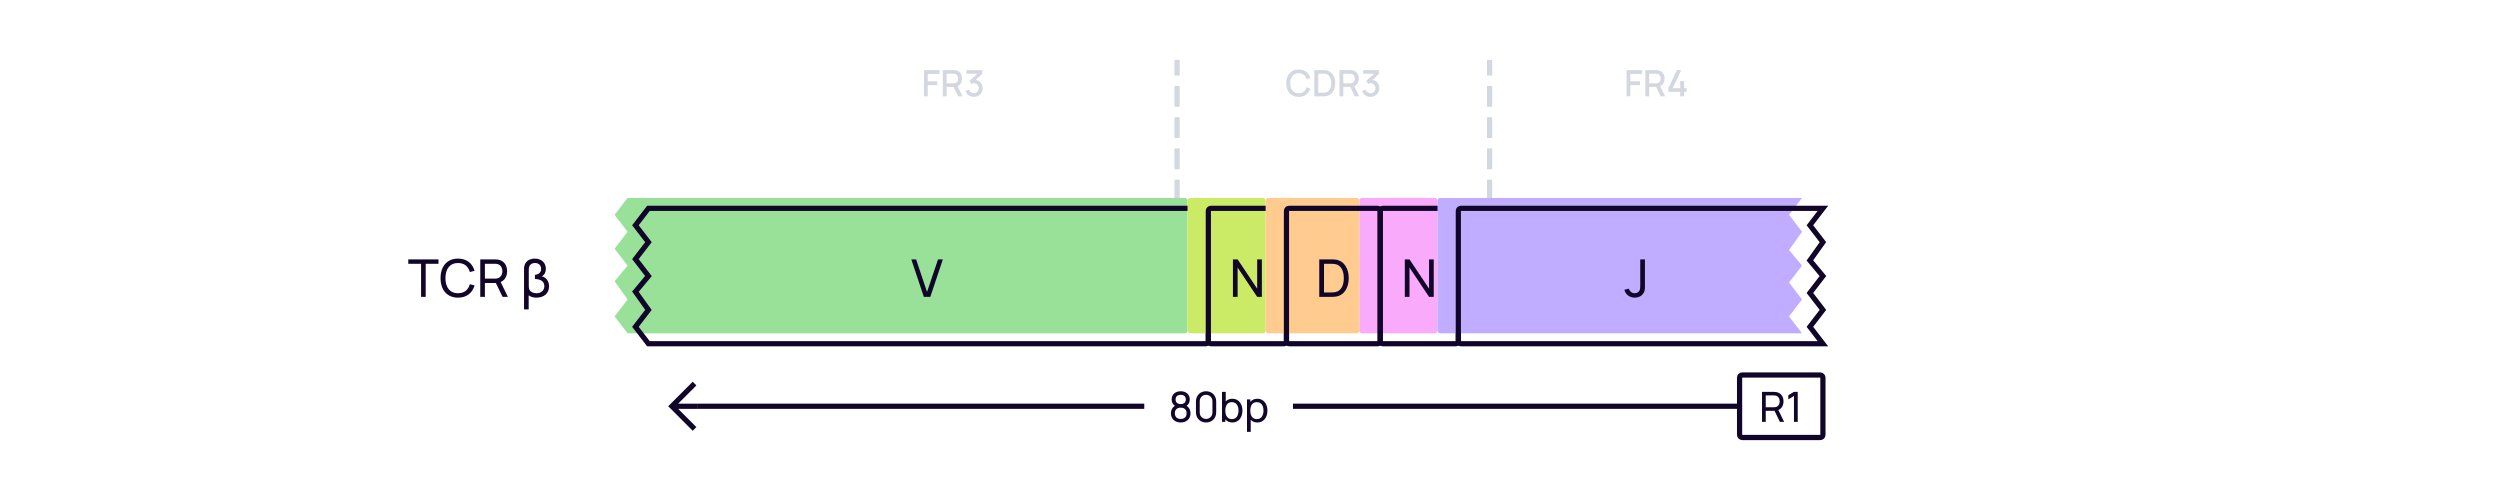 <svg width="960" height="192" viewBox="0 0 960 192" fill="none" xmlns="http://www.w3.org/2000/svg">
<rect width="960" height="192" fill="white"/>
<path d="M354.805 37H356.268V32.695H359.936V31.225H356.268V28.383H360.776V26.92H354.805V37ZM362.038 37H363.501V33.381H366.175L367.932 37H369.605L367.701 33.094C368.842 32.597 369.416 31.491 369.416 30.147C369.416 28.516 368.576 27.235 366.889 26.976C366.623 26.934 366.308 26.92 366.112 26.92H362.038V37ZM363.501 31.995V28.299H366.056C366.238 28.299 366.483 28.313 366.693 28.369C367.589 28.579 367.925 29.405 367.925 30.147C367.925 30.889 367.589 31.715 366.693 31.932C366.483 31.981 366.238 31.995 366.056 31.995H363.501ZM373.964 37.189C375.847 37.189 377.331 35.796 377.331 33.871C377.331 32.233 376.323 30.924 374.692 30.707L377.184 28.313V26.92H371.122V28.313H375.392L372.312 31.036L372.998 32.191C373.285 32.037 373.628 31.939 373.95 31.939C375.07 31.939 375.833 32.751 375.833 33.871C375.833 34.984 375.07 35.789 373.964 35.803C373.138 35.81 372.403 35.341 372.137 34.466L370.723 34.858C371.15 36.293 372.466 37.189 373.964 37.189Z" fill="#D3D7E0"/>
<path d="M498.682 37.21C501.006 37.21 502.567 35.943 503.162 33.955L501.678 33.556C501.279 34.963 500.278 35.817 498.682 35.817C496.54 35.817 495.448 34.27 495.462 31.96C495.469 29.65 496.54 28.103 498.682 28.103C500.278 28.103 501.279 28.957 501.678 30.364L503.162 29.965C502.567 27.977 501.006 26.71 498.682 26.71C495.658 26.71 493.915 28.845 493.915 31.96C493.915 35.075 495.658 37.21 498.682 37.21ZM504.702 37H507.859C508.041 37 508.643 37 509.112 36.937C511.478 36.636 512.738 34.529 512.738 31.96C512.738 29.391 511.478 27.284 509.112 26.983C508.643 26.92 508.041 26.92 507.859 26.92H504.702V37ZM506.2 35.607V28.313H507.859C508.167 28.313 508.671 28.32 509.007 28.383C510.519 28.663 511.184 30.189 511.184 31.96C511.184 33.689 510.547 35.243 509.007 35.537C508.671 35.6 508.181 35.607 507.859 35.607H506.2ZM514.368 37H515.831V33.381H518.505L520.262 37H521.935L520.031 33.094C521.172 32.597 521.746 31.491 521.746 30.147C521.746 28.516 520.906 27.235 519.219 26.976C518.953 26.934 518.638 26.92 518.442 26.92H514.368V37ZM515.831 31.995V28.299H518.386C518.568 28.299 518.813 28.313 519.023 28.369C519.919 28.579 520.255 29.405 520.255 30.147C520.255 30.889 519.919 31.715 519.023 31.932C518.813 31.981 518.568 31.995 518.386 31.995H515.831ZM526.294 37.189C528.177 37.189 529.661 35.796 529.661 33.871C529.661 32.233 528.653 30.924 527.022 30.707L529.514 28.313V26.92H523.452V28.313H527.722L524.642 31.036L525.328 32.191C525.615 32.037 525.958 31.939 526.28 31.939C527.4 31.939 528.163 32.751 528.163 33.871C528.163 34.984 527.4 35.789 526.294 35.803C525.468 35.81 524.733 35.341 524.467 34.466L523.053 34.858C523.48 36.293 524.796 37.189 526.294 37.189Z" fill="#D3D7E0"/>
<path d="M161.688 114H163.468V101.29H168.378V99.6H156.778V101.29H161.688V114ZM175.89 114.3C179.22 114.3 181.41 112.47 182.23 109.61L180.42 109.13C179.83 111.27 178.32 112.6 175.89 112.6C172.67 112.6 171.03 110.25 171.05 106.8C171.07 103.35 172.67 101 175.89 101C178.32 101 179.83 102.33 180.42 104.47L182.23 103.99C181.41 101.13 179.22 99.3 175.89 99.3C171.58 99.3 169.17 102.36 169.17 106.8C169.17 111.24 171.58 114.3 175.89 114.3ZM184.423 114H186.203V108.68H190.413L192.993 114H195.033L192.253 108.29C193.883 107.61 194.733 106.04 194.733 104.14C194.733 101.85 193.503 100.04 191.173 99.68C190.803 99.62 190.393 99.6 190.113 99.6H184.423V114ZM186.203 106.99V101.29H190.053C190.303 101.29 190.653 101.31 190.953 101.38C192.333 101.69 192.913 102.94 192.913 104.14C192.913 105.34 192.333 106.59 190.953 106.9C190.653 106.97 190.303 106.99 190.053 106.99H186.203ZM201.23 103.2V118.8H203.01V113.39C203.72 113.96 204.71 114.3 205.94 114.3C208.99 114.3 210.84 112.57 210.84 109.95C210.84 107.74 209.44 106.44 208.05 106.09C209.1 105.58 209.61 104.5 209.61 103.22C209.61 100.84 207.86 99.3 205.37 99.3C203.51 99.3 201.98 100.16 201.45 101.78C201.3 102.23 201.23 102.71 201.23 103.2ZM203.05 109.71V103.86C203.05 103.44 203.07 102.8 203.28 102.28C203.64 101.35 204.52 100.99 205.41 100.99C206.79 100.99 207.79 101.82 207.79 103.24C207.79 104.67 206.79 105.4 205.42 105.54V107.14C207.61 107.18 209.03 108.1 209.03 109.87C209.03 111.52 207.79 112.61 206.02 112.61C204.77 112.61 203.53 112.04 203.2 111.01C203.08 110.64 203.05 110.1 203.05 109.71Z" fill="#110529"/>
<path d="M452 112V24" stroke="#D3D7E0" stroke-width="2" stroke-linecap="square" stroke-dasharray="6 6"/>
<path d="M363.209 114H365.792L370.813 99H368.896L364.48 112.021L360.126 99H358.188L363.209 114Z" fill="#110529"/>
<path d="M572 112V24" stroke="#D3D7E0" stroke-width="2" stroke-linecap="square" stroke-dasharray="6 6"/>
<g filter="url(#filter0_i_6281_38095)">
<path fill-rule="evenodd" clip-rule="evenodd" d="M257.6 80H249L244 86.5L249 93L244 99.5L249 106L244 112L249 119L244 125.5L249 132H257.6H258H462.4C462.96 132 463.24 132 463.454 131.891C463.642 131.795 463.795 131.642 463.891 131.454C464 131.24 464 130.96 464 130.4V125.5V119V112V106V99.5V93V86.5V81.6C464 81.04 464 80.76 463.891 80.546C463.795 80.358 463.642 80.205 463.454 80.109C463.24 80 462.96 80 462.4 80H258H257.6Z" fill="#99E099"/>
</g>
<path d="M249 80V79H248.508L248.207 79.39L249 80ZM244 86.5L243.207 85.89L242.738 86.5L243.207 87.11L244 86.5ZM249 93L249.793 93.61L250.262 93L249.793 92.39L249 93ZM244 99.5L243.207 98.89L242.738 99.5L243.207 100.11L244 99.5ZM249 106L249.768 106.64L250.281 106.025L249.793 105.39L249 106ZM244 112L243.232 111.36L242.737 111.953L243.186 112.581L244 112ZM249 119L249.793 119.61L250.245 119.022L249.814 118.419L249 119ZM244 125.5L243.207 124.89L242.738 125.5L243.207 126.11L244 125.5ZM249 132L248.207 132.61L248.508 133H249V132ZM463.454 131.891L463.908 132.782L463.908 132.782L463.454 131.891ZM463.891 131.454L463 131L463.891 131.454ZM463.891 80.546L463 81V81L463.891 80.546ZM463.454 80.109L463.908 79.218V79.218L463.454 80.109ZM249 81H257.6V79H249V81ZM244.793 87.11L249.793 80.61L248.207 79.39L243.207 85.89L244.793 87.11ZM249.793 92.39L244.793 85.89L243.207 87.11L248.207 93.61L249.793 92.39ZM244.793 100.11L249.793 93.61L248.207 92.39L243.207 98.89L244.793 100.11ZM249.793 105.39L244.793 98.89L243.207 100.11L248.207 106.61L249.793 105.39ZM244.768 112.64L249.768 106.64L248.232 105.36L243.232 111.36L244.768 112.64ZM249.814 118.419L244.814 111.419L243.186 112.581L248.186 119.581L249.814 118.419ZM244.793 126.11L249.793 119.61L248.207 118.39L243.207 124.89L244.793 126.11ZM249.793 131.39L244.793 124.89L243.207 126.11L248.207 132.61L249.793 131.39ZM257.6 131H249V133H257.6V131ZM257.6 133H258V131H257.6V133ZM258 133H462.4V131H258V133ZM462.4 133C462.664 133 462.921 133.001 463.138 132.983C463.367 132.964 463.637 132.92 463.908 132.782L463 131C463.058 130.971 463.08 130.981 462.975 130.99C462.859 130.999 462.697 131 462.4 131V133ZM463.908 132.782C464.284 132.59 464.59 132.284 464.782 131.908L463 131L463 131L463.908 132.782ZM464.782 131.908C464.92 131.637 464.964 131.367 464.983 131.138C465.001 130.921 465 130.664 465 130.4H463C463 130.697 462.999 130.859 462.99 130.975C462.981 131.08 462.971 131.058 463 131L464.782 131.908ZM465 130.4V125.5H463V130.4H465ZM465 125.5V119H463V125.5H465ZM465 119V112H463V119H465ZM465 112V106H463V112H465ZM465 106V99.5H463V106H465ZM465 99.5V93H463V99.5H465ZM465 93V86.5H463V93H465ZM465 86.5V81.6H463V86.5H465ZM465 81.6C465 81.337 465.001 81.079 464.983 80.862C464.964 80.633 464.92 80.363 464.782 80.092L463 81C462.971 80.942 462.981 80.92 462.99 81.025C462.999 81.141 463 81.303 463 81.6H465ZM464.782 80.092C464.59 79.716 464.284 79.41 463.908 79.218L463 81V81L464.782 80.092ZM463.908 79.218C463.637 79.08 463.367 79.036 463.138 79.017C462.921 78.999 462.664 79 462.4 79V81C462.697 81 462.859 81.001 462.975 81.01C463.08 81.019 463.058 81.029 463 81L463.908 79.218ZM462.4 79H258V81H462.4V79ZM258 79H257.6V81H258V79Z" fill="#110529"/>
<path d="M354.758 114H357.238L362.058 99.6H360.208L355.978 112.11L351.788 99.6H349.938L354.758 114Z" fill="#110529"/>
<g filter="url(#filter1_i_6281_38095)">
<rect x="464" y="80" width="30" height="52" rx="1" fill="#CBEB67"/>
</g>
<rect x="464" y="80" width="30" height="52" rx="1" stroke="#110529" stroke-width="2" stroke-linecap="round"/>
<g filter="url(#filter2_i_6281_38095)">
<rect x="530" y="80" width="30" height="52" rx="1" fill="#FAAAFA"/>
</g>
<rect x="530" y="80" width="30" height="52" rx="1" stroke="#110529" stroke-width="2" stroke-linecap="round"/>
<g filter="url(#filter3_i_6281_38095)">
<rect x="494" y="80" width="36" height="52" rx="1" fill="#FFCB8F"/>
</g>
<rect x="494" y="80" width="36" height="52" rx="1" stroke="#110529" stroke-width="2" stroke-linecap="round"/>
<path d="M473.447 114H475.247V102.74L482.757 114H484.557V99.6H482.757V110.85L475.247 99.6H473.447V114Z" fill="#110529"/>
<path d="M539.447 114H541.247V102.74L548.757 114H550.557V99.6H548.757V110.85L541.247 99.6H539.447V114Z" fill="#110529"/>
<path d="M506.593 114H511.033C511.303 114 512.183 114 512.853 113.91C516.183 113.47 517.913 110.48 517.913 106.8C517.913 103.13 516.183 100.13 512.853 99.69C512.173 99.6 511.313 99.6 511.033 99.6H506.593V114ZM508.423 112.3V101.3H511.033C511.513 101.3 512.233 101.32 512.703 101.41C515.033 101.83 516.023 104.08 516.023 106.8C516.023 109.47 515.063 111.76 512.703 112.19C512.233 112.28 511.533 112.3 511.033 112.3H508.423Z" fill="#110529"/>
<g filter="url(#filter4_i_6281_38095)">
<path d="M700 132L561.6 132C561.04 132 560.76 132 560.546 131.891C560.358 131.795 560.205 131.642 560.109 131.454C560 131.24 560 130.96 560 130.4V106V81.6C560 81.04 560 80.76 560.109 80.546C560.205 80.358 560.358 80.205 560.546 80.109C560.76 80 561.04 80 561.6 80L700 80L695 86.5L700 93L695 100L700 106L695 112.5L700 119L695 125.5L700 132Z" fill="#C1ADFF"/>
</g>
<path d="M700 132L561.6 132C561.04 132 560.76 132 560.546 131.891C560.358 131.795 560.205 131.642 560.109 131.454C560 131.24 560 130.96 560 130.4V106V81.6C560 81.04 560 80.76 560.109 80.546C560.205 80.358 560.358 80.205 560.546 80.109C560.76 80 561.04 80 561.6 80L700 80L695 86.5L700 93L695 100L700 106L695 112.5L700 119L695 125.5L700 132Z" stroke="#110529" stroke-width="2" stroke-linecap="round"/>
<path d="M627.744 114.29C629.194 114.29 630.454 113.7 631.184 112.43C631.714 111.51 631.654 110.72 631.654 109.48V99.6H629.854V109.48C629.854 110.37 629.854 110.99 629.594 111.51C629.204 112.29 628.384 112.6 627.704 112.6C626.634 112.6 625.724 111.83 625.514 110.85L623.744 111.27C624.254 113.11 625.724 114.29 627.744 114.29Z" fill="#110529"/>
<path d="M258 156L257.293 156.707L256.586 156L257.293 155.293L258 156ZM265.293 147.293L266 146.586L267.414 148L266.707 148.707L265.293 147.293ZM266.707 163.293L267.414 164L266 165.414L265.293 164.707L266.707 163.293ZM268 157L258 157L258 155L268 155L268 157ZM257.293 155.293L265.293 147.293L266.707 148.707L258.707 156.707L257.293 155.293ZM258.707 155.293L266.707 163.293L265.293 164.707L257.293 156.707L258.707 155.293Z" fill="#110529"/>
<path d="M439.5 156H268" stroke="#110529" stroke-width="2"/>
<rect width="57" height="20" transform="translate(439.5 146)" fill="white"/>
<path d="M453.392 162.24C455.6 162.24 457.168 160.824 457.168 158.712C457.168 157.512 456.656 156.464 455.656 155.832C456.472 155.264 456.872 154.392 456.872 153.392C456.872 151.448 455.424 150.24 453.392 150.24C451.36 150.24 449.912 151.448 449.912 153.392C449.912 154.384 450.336 155.264 451.136 155.824C450.128 156.472 449.632 157.512 449.632 158.712C449.632 160.824 451.184 162.24 453.392 162.24ZM451.136 158.712C451.136 157.296 452.032 156.536 453.392 156.536C454.752 156.536 455.656 157.296 455.656 158.712C455.656 160.12 454.736 160.88 453.392 160.88C452.048 160.88 451.136 160.12 451.136 158.712ZM451.424 153.392C451.424 152.208 452.224 151.616 453.392 151.616C454.56 151.616 455.36 152.208 455.36 153.392C455.36 154.576 454.56 155.168 453.392 155.168C452.224 155.168 451.424 154.576 451.424 153.392ZM463.133 162.24C465.373 162.24 467.021 160.592 467.021 158.352V154.128C467.021 151.888 465.373 150.24 463.133 150.24C460.893 150.24 459.245 151.888 459.245 154.128V158.352C459.245 160.592 460.893 162.24 463.133 162.24ZM460.693 158.432V154.04C460.693 152.688 461.781 151.6 463.133 151.6C464.485 151.6 465.573 152.688 465.573 154.04V158.432C465.573 159.784 464.485 160.872 463.133 160.872C461.781 160.872 460.693 159.784 460.693 158.432ZM473.229 162.24C475.645 162.24 477.101 160.264 477.101 157.672C477.101 155.08 475.637 153.12 473.237 153.12C472.157 153.12 471.301 153.496 470.685 154.144V150.48H469.253V162H470.525V161.024C471.157 161.784 472.061 162.24 473.229 162.24ZM470.525 157.672C470.525 155.76 471.325 154.424 473.013 154.424C474.773 154.424 475.589 155.848 475.589 157.672C475.589 159.512 474.757 160.936 473.053 160.936C471.309 160.936 470.525 159.568 470.525 157.672ZM482.822 162.24C485.238 162.24 486.694 160.264 486.694 157.672C486.694 155.08 485.23 153.12 482.83 153.12C481.654 153.12 480.75 153.568 480.118 154.328V153.36H478.846V165.84H480.278V161.2C480.894 161.856 481.75 162.24 482.822 162.24ZM480.118 157.672C480.118 155.76 480.918 154.424 482.606 154.424C484.366 154.424 485.182 155.848 485.182 157.672C485.182 159.512 484.35 160.936 482.646 160.936C480.902 160.936 480.118 159.568 480.118 157.672Z" fill="#110529"/>
<path d="M668 156H496.5" stroke="#110529" stroke-width="2"/>
<rect x="668" y="144" width="32" height="24" rx="1" fill="white"/>
<path d="M676.62 162H678.044V157.744H681.412L683.476 162H685.108L682.884 157.432C684.188 156.888 684.868 155.632 684.868 154.112C684.868 152.28 683.884 150.832 682.02 150.544C681.724 150.496 681.396 150.48 681.172 150.48H676.62V162ZM678.044 156.392V151.832H681.124C681.324 151.832 681.604 151.848 681.844 151.904C682.948 152.152 683.412 153.152 683.412 154.112C683.412 155.072 682.948 156.072 681.844 156.32C681.604 156.376 681.324 156.392 681.124 156.392H678.044ZM688.878 162H690.326V150.48H688.878L686.71 151.776V153.368L688.878 152.056V162Z" fill="#110529"/>
<rect x="668" y="144" width="32" height="24" rx="1" stroke="#110529" stroke-width="2"/>
<path d="M624.593 37H626.056V32.695H629.724V31.225H626.056V28.383H630.564V26.92H624.593V37ZM631.826 37H633.289V33.381H635.963L637.72 37H639.393L637.489 33.094C638.63 32.597 639.204 31.491 639.204 30.147C639.204 28.516 638.364 27.235 636.677 26.976C636.411 26.934 636.096 26.92 635.9 26.92H631.826V37ZM633.289 31.995V28.299H635.844C636.026 28.299 636.271 28.313 636.481 28.369C637.377 28.579 637.713 29.405 637.713 30.147C637.713 30.889 637.377 31.715 636.481 31.932C636.271 31.981 636.026 31.995 635.844 31.995H633.289ZM645.201 37H646.685V35.243H647.686V33.857H646.685V31.127H645.201V33.857H642.324L645.6 26.92H643.927L640.651 33.857V35.243H645.201V37Z" fill="#D3D7E0"/>
<defs>
<filter id="filter0_i_6281_38095" x="242.737" y="79" width="222.263" height="54" filterUnits="userSpaceOnUse" color-interpolation-filters="sRGB">
<feFlood flood-opacity="0" result="BackgroundImageFix"/>
<feBlend mode="normal" in="SourceGraphic" in2="BackgroundImageFix" result="shape"/>
<feColorMatrix in="SourceAlpha" type="matrix" values="0 0 0 0 0 0 0 0 0 0 0 0 0 0 0 0 0 0 127 0" result="hardAlpha"/>
<feOffset dx="-8" dy="-4"/>
<feComposite in2="hardAlpha" operator="arithmetic" k2="-1" k3="1"/>
<feColorMatrix type="matrix" values="0 0 0 0 0.067 0 0 0 0 0.02 0 0 0 0 0.161 0 0 0 0.16 0"/>
<feBlend mode="normal" in2="shape" result="effect1_innerShadow_6281_38095"/>
</filter>
<filter id="filter1_i_6281_38095" x="463" y="79" width="32" height="54" filterUnits="userSpaceOnUse" color-interpolation-filters="sRGB">
<feFlood flood-opacity="0" result="BackgroundImageFix"/>
<feBlend mode="normal" in="SourceGraphic" in2="BackgroundImageFix" result="shape"/>
<feColorMatrix in="SourceAlpha" type="matrix" values="0 0 0 0 0 0 0 0 0 0 0 0 0 0 0 0 0 0 127 0" result="hardAlpha"/>
<feOffset dx="-8" dy="-4"/>
<feComposite in2="hardAlpha" operator="arithmetic" k2="-1" k3="1"/>
<feColorMatrix type="matrix" values="0 0 0 0 0.067 0 0 0 0 0.02 0 0 0 0 0.161 0 0 0 0.16 0"/>
<feBlend mode="normal" in2="shape" result="effect1_innerShadow_6281_38095"/>
</filter>
<filter id="filter2_i_6281_38095" x="529" y="79" width="32" height="54" filterUnits="userSpaceOnUse" color-interpolation-filters="sRGB">
<feFlood flood-opacity="0" result="BackgroundImageFix"/>
<feBlend mode="normal" in="SourceGraphic" in2="BackgroundImageFix" result="shape"/>
<feColorMatrix in="SourceAlpha" type="matrix" values="0 0 0 0 0 0 0 0 0 0 0 0 0 0 0 0 0 0 127 0" result="hardAlpha"/>
<feOffset dx="-8" dy="-4"/>
<feComposite in2="hardAlpha" operator="arithmetic" k2="-1" k3="1"/>
<feColorMatrix type="matrix" values="0 0 0 0 0.067 0 0 0 0 0.02 0 0 0 0 0.161 0 0 0 0.16 0"/>
<feBlend mode="normal" in2="shape" result="effect1_innerShadow_6281_38095"/>
</filter>
<filter id="filter3_i_6281_38095" x="493" y="79" width="38" height="54" filterUnits="userSpaceOnUse" color-interpolation-filters="sRGB">
<feFlood flood-opacity="0" result="BackgroundImageFix"/>
<feBlend mode="normal" in="SourceGraphic" in2="BackgroundImageFix" result="shape"/>
<feColorMatrix in="SourceAlpha" type="matrix" values="0 0 0 0 0 0 0 0 0 0 0 0 0 0 0 0 0 0 127 0" result="hardAlpha"/>
<feOffset dx="-8" dy="-4"/>
<feComposite in2="hardAlpha" operator="arithmetic" k2="-1" k3="1"/>
<feColorMatrix type="matrix" values="0 0 0 0 0.067 0 0 0 0 0.02 0 0 0 0 0.161 0 0 0 0.16 0"/>
<feBlend mode="normal" in2="shape" result="effect1_innerShadow_6281_38095"/>
</filter>
<filter id="filter4_i_6281_38095" x="559" y="79" width="143.031" height="54" filterUnits="userSpaceOnUse" color-interpolation-filters="sRGB">
<feFlood flood-opacity="0" result="BackgroundImageFix"/>
<feBlend mode="normal" in="SourceGraphic" in2="BackgroundImageFix" result="shape"/>
<feColorMatrix in="SourceAlpha" type="matrix" values="0 0 0 0 0 0 0 0 0 0 0 0 0 0 0 0 0 0 127 0" result="hardAlpha"/>
<feOffset dx="-8" dy="-4"/>
<feComposite in2="hardAlpha" operator="arithmetic" k2="-1" k3="1"/>
<feColorMatrix type="matrix" values="0 0 0 0 0.067 0 0 0 0 0.02 0 0 0 0 0.161 0 0 0 0.16 0"/>
<feBlend mode="normal" in2="shape" result="effect1_innerShadow_6281_38095"/>
</filter>
</defs>
</svg>
